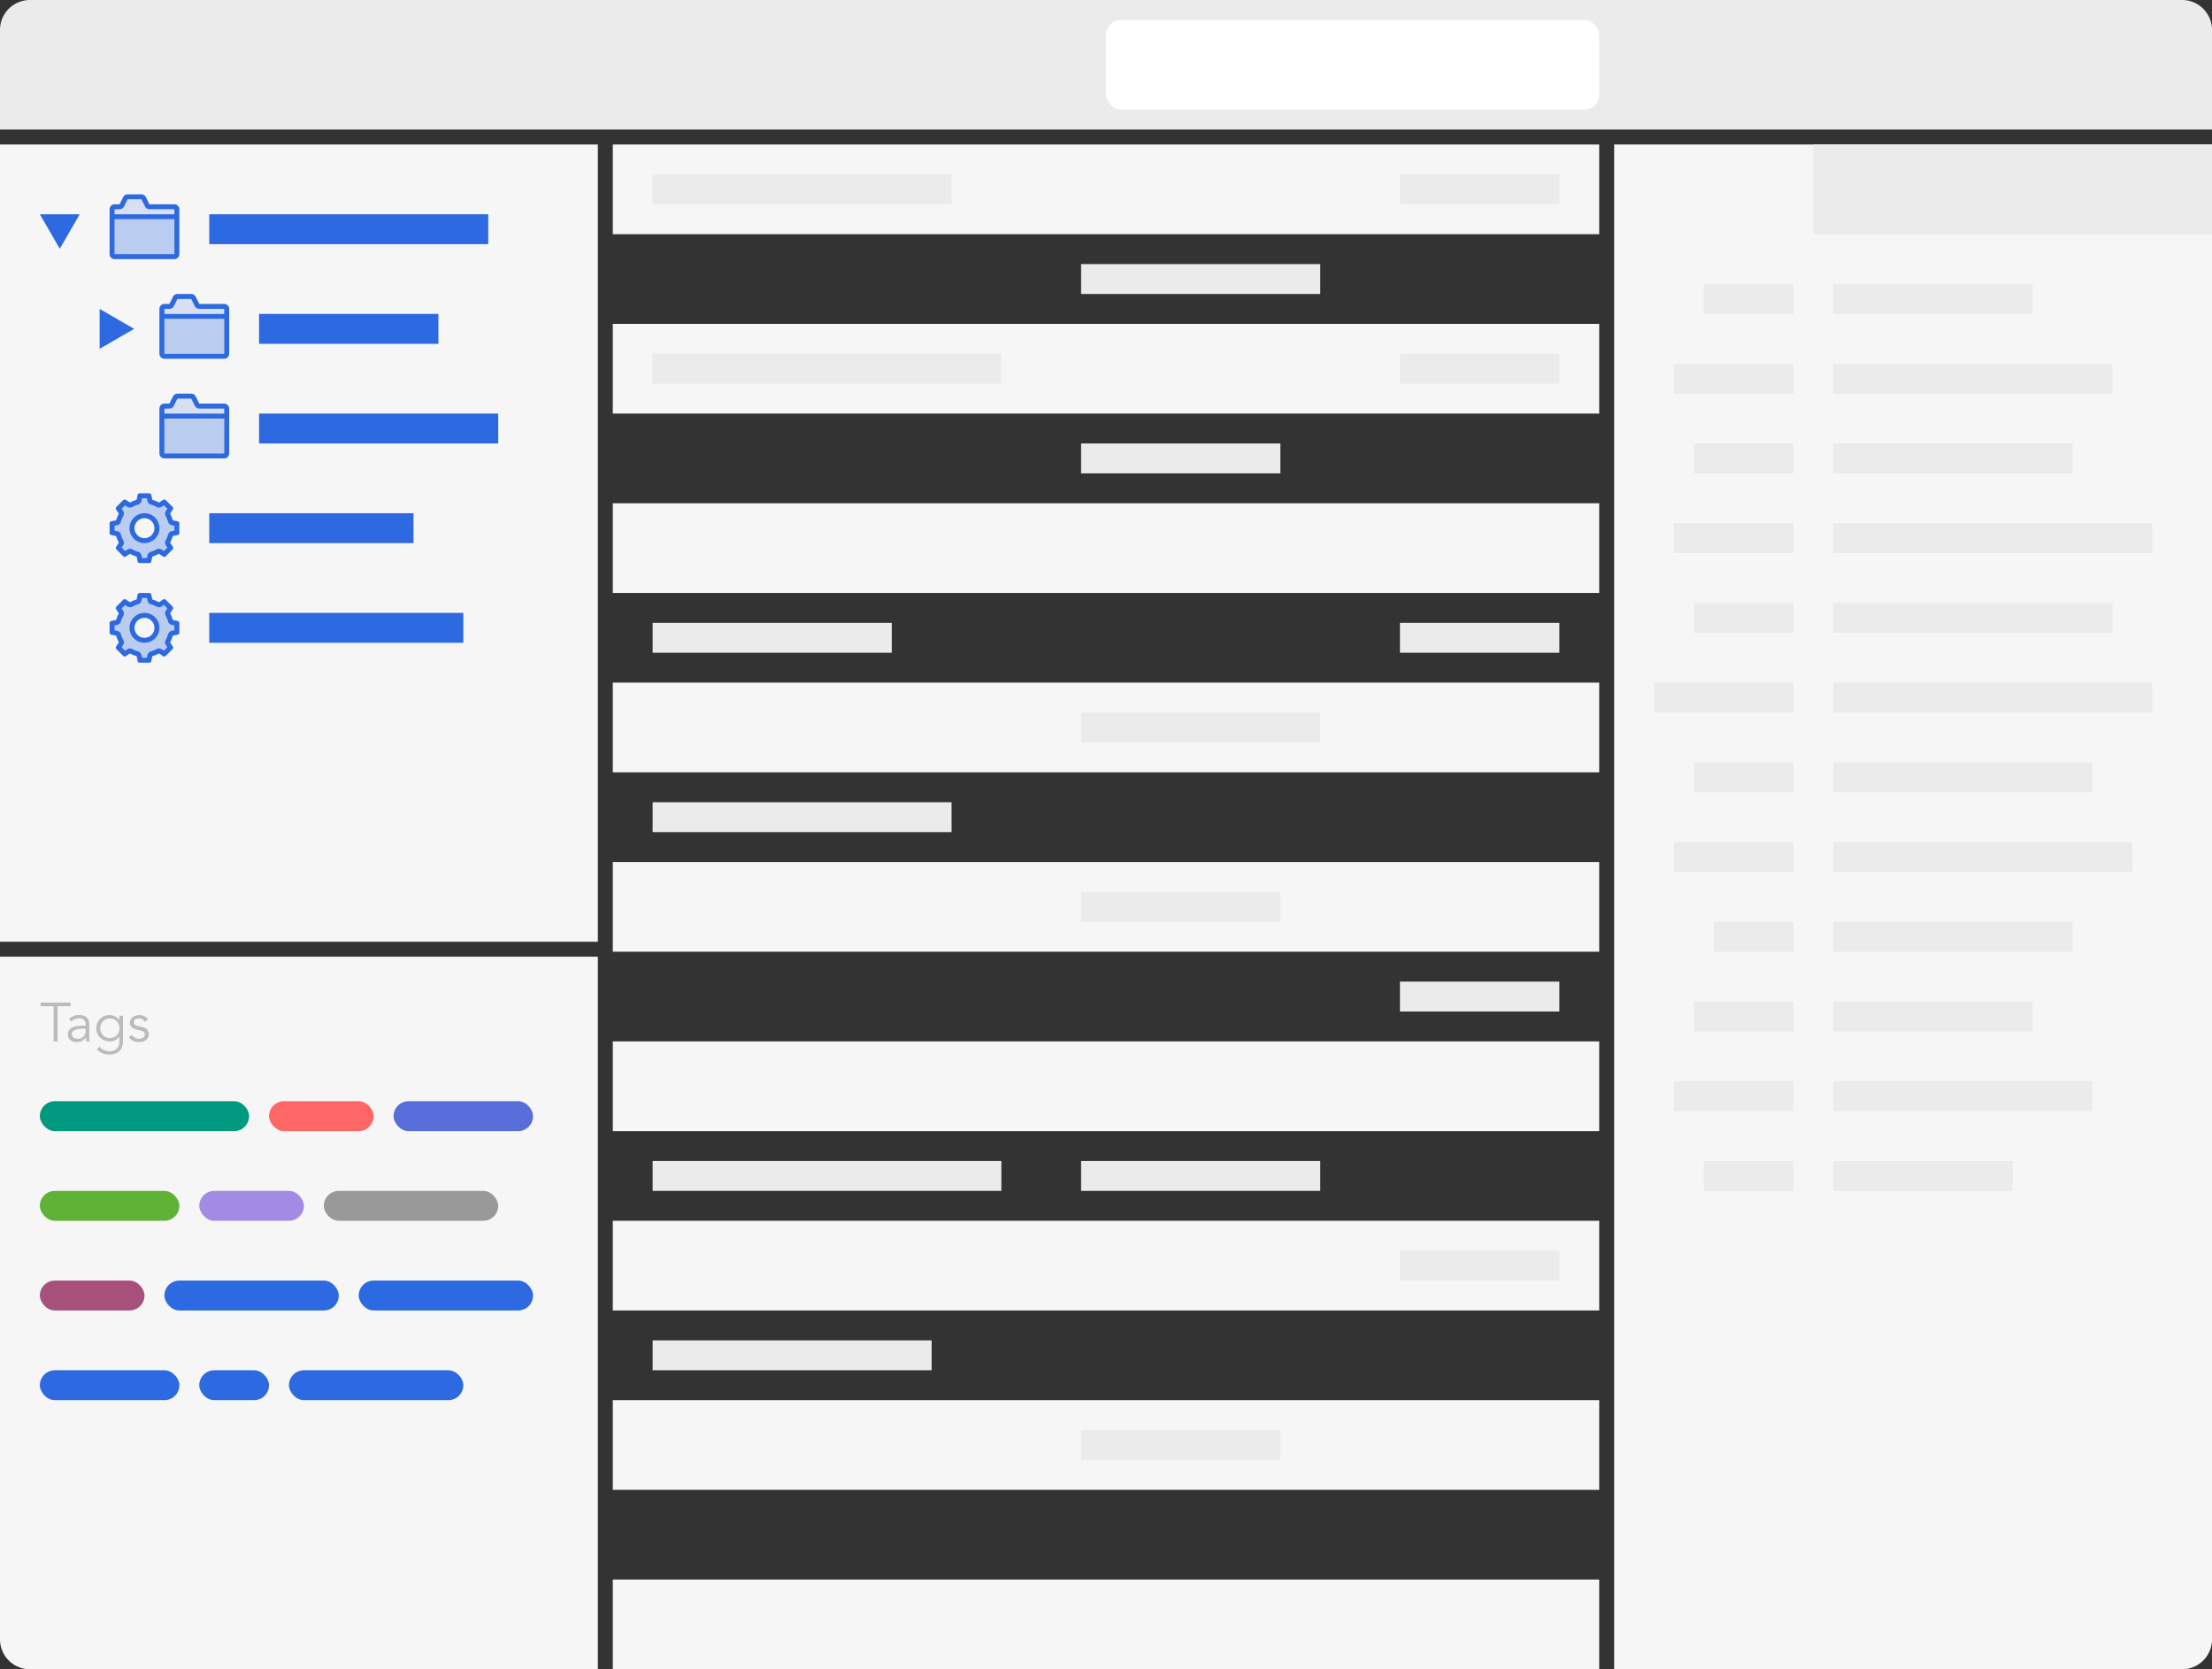 <svg xmlns="http://www.w3.org/2000/svg" width="444" height="335" viewBox="0 0 444 335">
  <rect x="0" y="0" width="444" height="335" fill="#333333" stroke="none"/>
  <title>Organize</title>
  <g style="isolation: isolate">
    <g>
      <path d="M6,0H438a6,6,0,0,1,6,6V26a0,0,0,0,1,0,0H0a0,0,0,0,1,0,0V6A6,6,0,0,1,6,0Z" fill="#ebebeb"/>
      <circle cx="13" cy="13" r="5" fill="#ebebeb" style="mix-blend-mode: multiply"/>
      <circle cx="29" cy="13" r="5" fill="#ebebeb" style="mix-blend-mode: multiply"/>
      <circle cx="45" cy="13" r="5" fill="#ebebeb" style="mix-blend-mode: multiply"/>
      <path d="M324,29H444a0,0,0,0,1,0,0V329a6,6,0,0,1-6,6H324a0,0,0,0,1,0,0V29A0,0,0,0,1,324,29Z" fill="#f6f6f6"/>
      <rect x="123" y="29" width="198" height="18" transform="translate(444 76) rotate(180)" fill="#f6f6f6"/>
      <rect x="123" y="65" width="198" height="18" transform="translate(444 148) rotate(180)" fill="#f6f6f6"/>
      <rect x="123" y="101" width="198" height="18" transform="translate(444 220) rotate(180)" fill="#f6f6f6"/>
      <rect x="123" y="137" width="198" height="18" transform="translate(444 292) rotate(180)" fill="#f6f6f6"/>
      <rect x="123" y="173" width="198" height="18" transform="translate(444 364) rotate(180)" fill="#f6f6f6"/>
      <rect x="123" y="209" width="198" height="18" transform="translate(444 436) rotate(180)" fill="#f6f6f6"/>
      <rect x="123" y="245" width="198" height="18" transform="translate(444 508) rotate(180)" fill="#f6f6f6"/>
      <rect x="123" y="281" width="198" height="18" transform="translate(444 580) rotate(180)" fill="#f6f6f6"/>
      <rect x="123" y="317" width="198" height="18" transform="translate(444 652) rotate(180)" fill="#f6f6f6"/>
      <rect x="368" y="57" width="40" height="6" fill="#ebebeb"/>
      <rect x="342" y="57" width="18" height="6" fill="#ebebeb"/>
      <rect x="368" y="73" width="56" height="6" fill="#ebebeb"/>
      <rect x="336" y="73" width="24" height="6" fill="#ebebeb"/>
      <rect x="368" y="89" width="48" height="6" fill="#ebebeb"/>
      <rect x="340" y="89" width="20" height="6" fill="#ebebeb"/>
      <rect x="368" y="105" width="64" height="6" fill="#ebebeb"/>
      <rect x="336" y="105" width="24" height="6" fill="#ebebeb"/>
      <rect x="368" y="121" width="56" height="6" fill="#ebebeb"/>
      <rect x="340" y="121" width="20" height="6" fill="#ebebeb"/>
      <rect x="368" y="137" width="64" height="6" fill="#ebebeb"/>
      <rect x="332" y="137" width="28" height="6" fill="#ebebeb"/>
      <rect x="368" y="153" width="52" height="6" fill="#ebebeb"/>
      <rect x="340" y="153" width="20" height="6" fill="#ebebeb"/>
      <rect x="368" y="169" width="60" height="6" fill="#ebebeb"/>
      <rect x="336" y="169" width="24" height="6" fill="#ebebeb"/>
      <rect x="368" y="185" width="48" height="6" fill="#ebebeb"/>
      <rect x="344" y="185" width="16" height="6" fill="#ebebeb"/>
      <rect x="368" y="201" width="40" height="6" fill="#ebebeb"/>
      <rect x="340" y="201" width="20" height="6" fill="#ebebeb"/>
      <rect x="368" y="217" width="52" height="6" fill="#ebebeb"/>
      <rect x="336" y="217" width="24" height="6" fill="#ebebeb"/>
      <rect x="368" y="233" width="36" height="6" fill="#ebebeb"/>
      <rect x="342" y="233" width="18" height="6" fill="#ebebeb"/>
      <path d="M0,192H120a0,0,0,0,1,0,0V335a0,0,0,0,1,0,0H6a6,6,0,0,1-6-6V192A0,0,0,0,1,0,192Z" fill="#f6f6f6"/>
      <rect x="8" y="221" width="42" height="6" rx="3" ry="3" fill="#009980"/>
      <rect x="33" y="257" width="35" height="6" rx="3" ry="3" fill="#2d69e0"/>
      <rect x="65" y="239" width="35" height="6" rx="3" ry="3" fill="#999"/>
      <rect x="54" y="221" width="21" height="6" rx="3" ry="3" fill="#f66"/>
      <rect x="40" y="239" width="21" height="6" rx="3" ry="3" fill="#a28ae5"/>
      <rect x="8" y="257" width="21" height="6" rx="3" ry="3" fill="#a6507b"/>
      <rect x="79" y="221" width="28" height="6" rx="3" ry="3" fill="#576dd9"/>
      <rect x="8" y="239" width="28" height="6" rx="3" ry="3" fill="#5fb236"/>
      <rect x="8" y="275" width="28" height="6" rx="3" ry="3" transform="translate(44 555.999) rotate(-180)" fill="#2d69e0"/>
      <rect x="58" y="275" width="35" height="6" rx="3" ry="3" fill="#2d69e0"/>
      <rect x="40" y="275" width="14" height="6" rx="3" ry="3" fill="#2d69e0"/>
      <rect x="72" y="257" width="35" height="6" rx="3" ry="3" fill="#2d69e0"/>
      <g>
        <path d="M11.553,209h-.792v-7.062H8.154v-.727H14.16v.727H11.553Z" fill="#bbb"/>
        <path d="M17.185,205.842v-.132a1.172,1.172,0,0,0-1.32-1.331,2.272,2.272,0,0,0-1.573.605l-.44-.518a2.909,2.909,0,0,1,2.178-.748,2.375,2.375,0,0,1,.721.11,1.637,1.637,0,0,1,.6.335,1.667,1.667,0,0,1,.407.567,1.963,1.963,0,0,1,.154.813v2.3q0,.3.028.622T18,209h-.7c-.022-.125-.039-.26-.05-.407s-.016-.289-.016-.429h-.022a1.966,1.966,0,0,1-.753.742,2.282,2.282,0,0,1-1.062.226,2.326,2.326,0,0,1-.66-.094,1.675,1.675,0,0,1-.567-.285,1.464,1.464,0,0,1-.4-.474,1.382,1.382,0,0,1-.148-.654,1.41,1.41,0,0,1,.325-.984,1.984,1.984,0,0,1,.814-.533,4.015,4.015,0,0,1,1.045-.221q.555-.044,1.018-.044Zm-.374.594q-.275,0-.687.028a3.946,3.946,0,0,0-.792.132,1.741,1.741,0,0,0-.649.324.739.739,0,0,0-.27.605.857.857,0,0,0,.1.435.878.878,0,0,0,.281.3,1.2,1.2,0,0,0,.391.165,1.965,1.965,0,0,0,.434.049,1.656,1.656,0,0,0,.688-.132,1.4,1.4,0,0,0,.781-.886,2.175,2.175,0,0,0,.093-.644v-.374Z" fill="#bbb"/>
        <path d="M19.99,210.034a2.322,2.322,0,0,0,.831.688,2.493,2.493,0,0,0,1.139.259,2.438,2.438,0,0,0,.935-.16,1.618,1.618,0,0,0,.622-.435,1.674,1.674,0,0,0,.341-.644,2.88,2.88,0,0,0,.1-.786v-.924h-.022a1.986,1.986,0,0,1-.858.748,2.65,2.65,0,0,1-1.067.22,2.776,2.776,0,0,1-1.05-.2,2.669,2.669,0,0,1-.853-.544,2.5,2.5,0,0,1-.572-.831,2.609,2.609,0,0,1-.209-1.045,2.738,2.738,0,0,1,.2-1.045,2.69,2.69,0,0,1,.544-.847,2.449,2.449,0,0,1,.825-.566,2.654,2.654,0,0,1,1.05-.2,2.935,2.935,0,0,1,.49.044,2.316,2.316,0,0,1,.517.154,2.38,2.38,0,0,1,.512.3,2.409,2.409,0,0,1,.473.489h.022v-.858h.726v5.1a4.129,4.129,0,0,1-.1.891,2.191,2.191,0,0,1-.407.869,2.309,2.309,0,0,1-.841.66,3.22,3.22,0,0,1-1.408.264,3.531,3.531,0,0,1-1.375-.253,3.2,3.2,0,0,1-1.1-.78Zm.132-3.674a1.971,1.971,0,0,0,.148.764,2.007,2.007,0,0,0,.407.628,1.975,1.975,0,0,0,.6.429,1.777,1.777,0,0,0,.753.159,2.016,2.016,0,0,0,1.386-.544,1.761,1.761,0,0,0,.423-.622,2,2,0,0,0,.138-.813,2.181,2.181,0,0,0-.132-.765,1.835,1.835,0,0,0-.385-.627,1.863,1.863,0,0,0-.616-.43,2.016,2.016,0,0,0-.814-.159,1.792,1.792,0,0,0-.753.159,1.978,1.978,0,0,0-.6.43,2.013,2.013,0,0,0-.407.627A1.98,1.98,0,0,0,20.122,206.36Z" fill="#bbb"/>
        <path d="M29.043,205.073a1.34,1.34,0,0,0-.44-.506,1.164,1.164,0,0,0-.671-.187,1.7,1.7,0,0,0-.38.044,1.152,1.152,0,0,0-.346.138.766.766,0,0,0-.248.236.63.63,0,0,0-.094.353.583.583,0,0,0,.253.527,2.464,2.464,0,0,0,.759.286l.737.176a1.753,1.753,0,0,1,.9.49,1.266,1.266,0,0,1,.358.918,1.41,1.41,0,0,1-.622,1.216,1.938,1.938,0,0,1-.644.28,3.123,3.123,0,0,1-.737.088,2.71,2.71,0,0,1-1.105-.226,2.039,2.039,0,0,1-.875-.775l.627-.429a1.721,1.721,0,0,0,.555.561,1.475,1.475,0,0,0,.8.209,2.049,2.049,0,0,0,.44-.049,1.293,1.293,0,0,0,.39-.154.835.835,0,0,0,.275-.27.707.707,0,0,0,.1-.385.6.6,0,0,0-.286-.556,2.539,2.539,0,0,0-.693-.27l-.7-.165c-.088-.022-.208-.059-.357-.11a1.68,1.68,0,0,1-.44-.23,1.391,1.391,0,0,1-.368-.4,1.133,1.133,0,0,1-.154-.61,1.442,1.442,0,0,1,.16-.693,1.365,1.365,0,0,1,.429-.484,1.99,1.99,0,0,1,.61-.28,2.642,2.642,0,0,1,.7-.094,2.412,2.412,0,0,1,1,.209,1.475,1.475,0,0,1,.715.715Z" fill="#bbb"/>
      </g>
      <rect x="281" y="35" width="32" height="6" fill="#ebebeb"/>
      <rect x="217" y="53" width="48" height="6" fill="#ebebeb"/>
      <rect x="217" y="89" width="40" height="6" fill="#ebebeb"/>
      <rect x="217" y="143" width="48" height="6" fill="#ebebeb"/>
      <rect x="217" y="179" width="40" height="6" fill="#ebebeb"/>
      <rect x="217" y="233" width="48" height="6" fill="#ebebeb"/>
      <rect x="217" y="287" width="40" height="6" fill="#ebebeb"/>
      <rect x="131" y="35" width="60" height="6" fill="#ebebeb"/>
      <rect x="131" y="71" width="70" height="6" fill="#ebebeb"/>
      <rect x="131" y="125" width="48" height="6" fill="#ebebeb"/>
      <rect x="131" y="161" width="60" height="6" fill="#ebebeb"/>
      <rect x="131" y="233" width="70" height="6" fill="#ebebeb"/>
      <rect x="131" y="269" width="56" height="6" fill="#ebebeb"/>
      <rect x="281" y="71" width="32" height="6" fill="#ebebeb"/>
      <rect x="281" y="125" width="32" height="6" fill="#ebebeb"/>
      <rect x="281" y="197" width="32" height="6" fill="#ebebeb"/>
      <rect x="281" y="251" width="32" height="6" fill="#ebebeb"/>
      <g>
        <rect y="29" width="120" height="160" fill="#f6f6f6"/>
        <rect x="42" y="43" width="56" height="6" fill="#2d69e0"/>
        <rect x="52" y="63" width="36" height="6" fill="#2d69e0"/>
        <rect x="42" y="103" width="41" height="6" fill="#2d69e0"/>
        <polygon points="26.928 66 20 70 20 62 26.928 66" fill="#2d69e0"/>
        <rect x="52" y="83" width="48" height="6" fill="#2d69e0"/>
        <polygon points="12 49.928 8 43 16 43 12 49.928" fill="#2d69e0"/>
        <rect x="42" y="123" width="51" height="6" fill="#2d69e0"/>
        <path d="M35,41H30l-.724-1.447A1,1,0,0,0,28.382,39H25.618a1,1,0,0,0-.894.553L24,41H23a1,1,0,0,0-1,1v9a1,1,0,0,0,1,1H35a1,1,0,0,0,1-1V42A1,1,0,0,0,35,41Zm0,10H23V44H35Zm0-8H23V42h1a1,1,0,0,0,.894-.553L25.618,40h2.764l.724,1.447A1,1,0,0,0,30,42h5Z" fill="#2d69e0"/>
        <path d="M28.382,40l.724,1.447A1,1,0,0,0,30,42h5v1H23V42h1a1,1,0,0,0,.894-.553L25.618,40h2.764" fill="#2d69e0" opacity="0.15"/>
        <rect x="23" y="44" width="12" height="7" fill="#2d69e0" opacity="0.3"/>
        <path d="M45,81H40l-.724-1.447A1,1,0,0,0,38.382,79H35.618a1,1,0,0,0-.894.553L34,81H33a1,1,0,0,0-1,1v9a1,1,0,0,0,1,1H45a1,1,0,0,0,1-1V82A1,1,0,0,0,45,81Zm0,10H33V84H45Zm0-8H33V82h1a1,1,0,0,0,.894-.553L35.618,80h2.764l.724,1.447A1,1,0,0,0,40,82h5Z" fill="#2d69e0"/>
        <path d="M38.382,80l.724,1.447A1,1,0,0,0,40,82h5v1H33V82h1a1,1,0,0,0,.894-.553L35.618,80h2.764" fill="#2d69e0" opacity="0.15"/>
        <rect x="33" y="84" width="12" height="7" fill="#2d69e0" opacity="0.3"/>
        <path d="M45,61H40l-.724-1.447A1,1,0,0,0,38.382,59H35.618a1,1,0,0,0-.894.553L34,61H33a1,1,0,0,0-1,1v9a1,1,0,0,0,1,1H45a1,1,0,0,0,1-1V62A1,1,0,0,0,45,61Zm0,10H33V64H45Zm0-8H33V62h1a1,1,0,0,0,.894-.553L35.618,60h2.764l.724,1.447A1,1,0,0,0,40,62h5Z" fill="#2d69e0"/>
        <path d="M38.382,60l.724,1.447A1,1,0,0,0,40,62h5v1H33V62h1a1,1,0,0,0,.894-.553L35.618,60h2.764" fill="#2d69e0" opacity="0.15"/>
        <rect x="33" y="64" width="12" height="7" fill="#2d69e0" opacity="0.3"/>
        <g>
          <g opacity="0.3">
            <path d="M28.046,112.5l-.131-.911a.5.5,0,0,0-.357-.384,5.365,5.365,0,0,1-1.22-.5.5.5,0,0,0-.524.019l-.814.543-1.27-1.341.55-.735a.5.5,0,0,0,.019-.524,5.365,5.365,0,0,1-.5-1.22.5.5,0,0,0-.384-.357l-.961-.192.05-1.846.911-.131a.5.5,0,0,0,.384-.357,5.37,5.37,0,0,1,.5-1.22.5.5,0,0,0-.019-.524L23.737,102l1.341-1.27.735.55a.5.5,0,0,0,.277.084.5.5,0,0,0,.247-.065,5.365,5.365,0,0,1,1.22-.5.5.5,0,0,0,.357-.384l.192-.961,1.846.05.131.911a.5.5,0,0,0,.357.384,5.37,5.37,0,0,1,1.22.5.5.5,0,0,0,.247.065.5.5,0,0,0,.277-.084l.814-.542,1.27,1.341-.55.735a.5.5,0,0,0-.019.524,5.37,5.37,0,0,1,.5,1.22.5.5,0,0,0,.384.357l.961.192-.05,1.846-.911.131a.5.5,0,0,0-.384.357,5.365,5.365,0,0,1-.5,1.22.5.5,0,0,0,.019.524l.542.814-1.341,1.271-.735-.551a.5.5,0,0,0-.524-.019,5.365,5.365,0,0,1-1.22.5.5.5,0,0,0-.357.384l-.182.911Zm.954-9a2.5,2.5,0,1,0,2.5,2.5A2.5,2.5,0,0,0,29,103.5Z" fill="#2d69e0"/>
          </g>
          <path d="M29.493,100l.1.509a1,1,0,0,0,.714.768,4.869,4.869,0,0,1,1.107.457,1,1,0,0,0,1.048-.038l.43-.287.7.7-.287.43a1,1,0,0,0-.038,1.048,4.876,4.876,0,0,1,.457,1.107,1,1,0,0,0,.768.714l.509.1v.985l-.509.1a1,1,0,0,0-.768.714,4.876,4.876,0,0,1-.457,1.107,1,1,0,0,0,.038,1.048l.287.43-.7.7-.43-.287a1,1,0,0,0-1.048-.038,4.869,4.869,0,0,1-1.107.457,1,1,0,0,0-.714.768l-.1.509h-.985l-.1-.509a1,1,0,0,0-.714-.768,4.869,4.869,0,0,1-1.107-.457,1,1,0,0,0-1.048.038l-.43.287-.7-.7.287-.43a1,1,0,0,0,.038-1.048,4.876,4.876,0,0,1-.457-1.107,1,1,0,0,0-.768-.714l-.509-.1v-.985l.509-.1a1,1,0,0,0,.768-.714,4.876,4.876,0,0,1,.457-1.107,1,1,0,0,0-.038-1.048l-.287-.43.7-.7.43.287a1,1,0,0,0,1.048.038,4.869,4.869,0,0,1,1.107-.457,1,1,0,0,0,.714-.768l.1-.509h.985M29,109a3,3,0,1,0-3-3,3,3,0,0,0,3,3m.954-10H28.046a.438.438,0,0,0-.429.352l-.192.961a5.859,5.859,0,0,0-1.334.551l-.814-.543a.438.438,0,0,0-.552.055l-1.349,1.349a.437.437,0,0,0-.055.552l.543.814a5.866,5.866,0,0,0-.551,1.334l-.961.192a.437.437,0,0,0-.352.429v1.908a.437.437,0,0,0,.352.429l.961.192a5.866,5.866,0,0,0,.551,1.334l-.543.814a.437.437,0,0,0,.055.552l1.349,1.349a.438.438,0,0,0,.552.055l.814-.543a5.859,5.859,0,0,0,1.334.551l.192.961a.438.438,0,0,0,.429.352h1.908a.438.438,0,0,0,.429-.352l.192-.961a5.859,5.859,0,0,0,1.334-.551l.814.543a.438.438,0,0,0,.552-.055l1.349-1.349a.437.437,0,0,0,.055-.552l-.543-.814a5.866,5.866,0,0,0,.551-1.334l.961-.192a.437.437,0,0,0,.352-.429v-1.908a.437.437,0,0,0-.352-.429l-.961-.192a5.866,5.866,0,0,0-.551-1.334l.543-.814a.437.437,0,0,0-.055-.552l-1.349-1.349a.438.438,0,0,0-.552-.055l-.814.543a5.859,5.859,0,0,0-1.334-.551l-.192-.961A.438.438,0,0,0,29.954,99ZM29,108a2,2,0,1,1,2-2,2,2,0,0,1-2,2Z" fill="#2d69e0"/>
        </g>
        <g>
          <g opacity="0.3">
            <path d="M28.046,132.5l-.131-.911a.5.5,0,0,0-.357-.384,5.365,5.365,0,0,1-1.22-.5.5.5,0,0,0-.524.019l-.814.543-1.27-1.341.55-.735a.5.5,0,0,0,.019-.524,5.365,5.365,0,0,1-.5-1.22.5.5,0,0,0-.384-.357l-.961-.192.05-1.846.911-.131a.5.5,0,0,0,.384-.357,5.37,5.37,0,0,1,.5-1.22.5.5,0,0,0-.019-.524L23.737,122l1.341-1.27.735.55a.5.5,0,0,0,.277.084.5.5,0,0,0,.247-.065,5.365,5.365,0,0,1,1.22-.5.5.5,0,0,0,.357-.384l.192-.961,1.846.05.131.911a.5.5,0,0,0,.357.384,5.37,5.37,0,0,1,1.22.5.5.5,0,0,0,.247.065.5.5,0,0,0,.277-.084l.814-.542,1.27,1.341-.55.735a.5.5,0,0,0-.019.524,5.37,5.37,0,0,1,.5,1.22.5.5,0,0,0,.384.357l.961.192-.05,1.846-.911.131a.5.5,0,0,0-.384.357,5.365,5.365,0,0,1-.5,1.22.5.5,0,0,0,.019.524l.542.814-1.341,1.271-.735-.551a.5.5,0,0,0-.524-.019,5.365,5.365,0,0,1-1.22.5.5.5,0,0,0-.357.384l-.182.911Zm.954-9a2.5,2.5,0,1,0,2.5,2.5A2.5,2.5,0,0,0,29,123.5Z" fill="#2d69e0"/>
          </g>
          <path d="M29.493,120l.1.509a1,1,0,0,0,.714.768,4.869,4.869,0,0,1,1.107.457,1,1,0,0,0,1.048-.038l.43-.287.7.7-.287.43a1,1,0,0,0-.038,1.048,4.876,4.876,0,0,1,.457,1.107,1,1,0,0,0,.768.714l.509.1v.985l-.509.1a1,1,0,0,0-.768.714,4.876,4.876,0,0,1-.457,1.107,1,1,0,0,0,.038,1.048l.287.43-.7.7-.43-.287a1,1,0,0,0-1.048-.038,4.869,4.869,0,0,1-1.107.457,1,1,0,0,0-.714.768l-.1.509h-.985l-.1-.509a1,1,0,0,0-.714-.768,4.869,4.869,0,0,1-1.107-.457,1,1,0,0,0-1.048.038l-.43.287-.7-.7.287-.43a1,1,0,0,0,.038-1.048,4.876,4.876,0,0,1-.457-1.107,1,1,0,0,0-.768-.714l-.509-.1v-.985l.509-.1a1,1,0,0,0,.768-.714,4.876,4.876,0,0,1,.457-1.107,1,1,0,0,0-.038-1.048l-.287-.43.7-.7.43.287a1,1,0,0,0,1.048.038,4.869,4.869,0,0,1,1.107-.457,1,1,0,0,0,.714-.768l.1-.509h.985M29,129a3,3,0,1,0-3-3,3,3,0,0,0,3,3m.954-10H28.046a.438.438,0,0,0-.429.352l-.192.961a5.859,5.859,0,0,0-1.334.551l-.814-.543a.438.438,0,0,0-.552.055l-1.349,1.349a.437.437,0,0,0-.055.552l.543.814a5.866,5.866,0,0,0-.551,1.334l-.961.192a.437.437,0,0,0-.352.429v1.908a.437.437,0,0,0,.352.429l.961.192a5.866,5.866,0,0,0,.551,1.334l-.543.814a.437.437,0,0,0,.055.552l1.349,1.349a.438.438,0,0,0,.552.055l.814-.543a5.86,5.86,0,0,0,1.334.551l.192.961a.438.438,0,0,0,.429.352h1.908a.438.438,0,0,0,.429-.352l.192-.961a5.86,5.86,0,0,0,1.334-.551l.814.543a.438.438,0,0,0,.552-.055l1.349-1.349a.437.437,0,0,0,.055-.552l-.543-.814a5.866,5.866,0,0,0,.551-1.334l.961-.192a.437.437,0,0,0,.352-.429v-1.908a.437.437,0,0,0-.352-.429l-.961-.192a5.866,5.866,0,0,0-.551-1.334l.543-.814a.437.437,0,0,0-.055-.552l-1.349-1.349a.438.438,0,0,0-.552-.055l-.814.543a5.859,5.859,0,0,0-1.334-.551l-.192-.961a.438.438,0,0,0-.429-.352ZM29,128a2,2,0,1,1,2-2,2,2,0,0,1-2,2Z" fill="#2d69e0"/>
        </g>
      </g>
      <rect x="222" y="4" width="99" height="18" rx="3" ry="3" fill="#fff"/>
      <rect x="364" y="29" width="80" height="18" fill="#ebebeb"/>
    </g>
  </g>
</svg>
